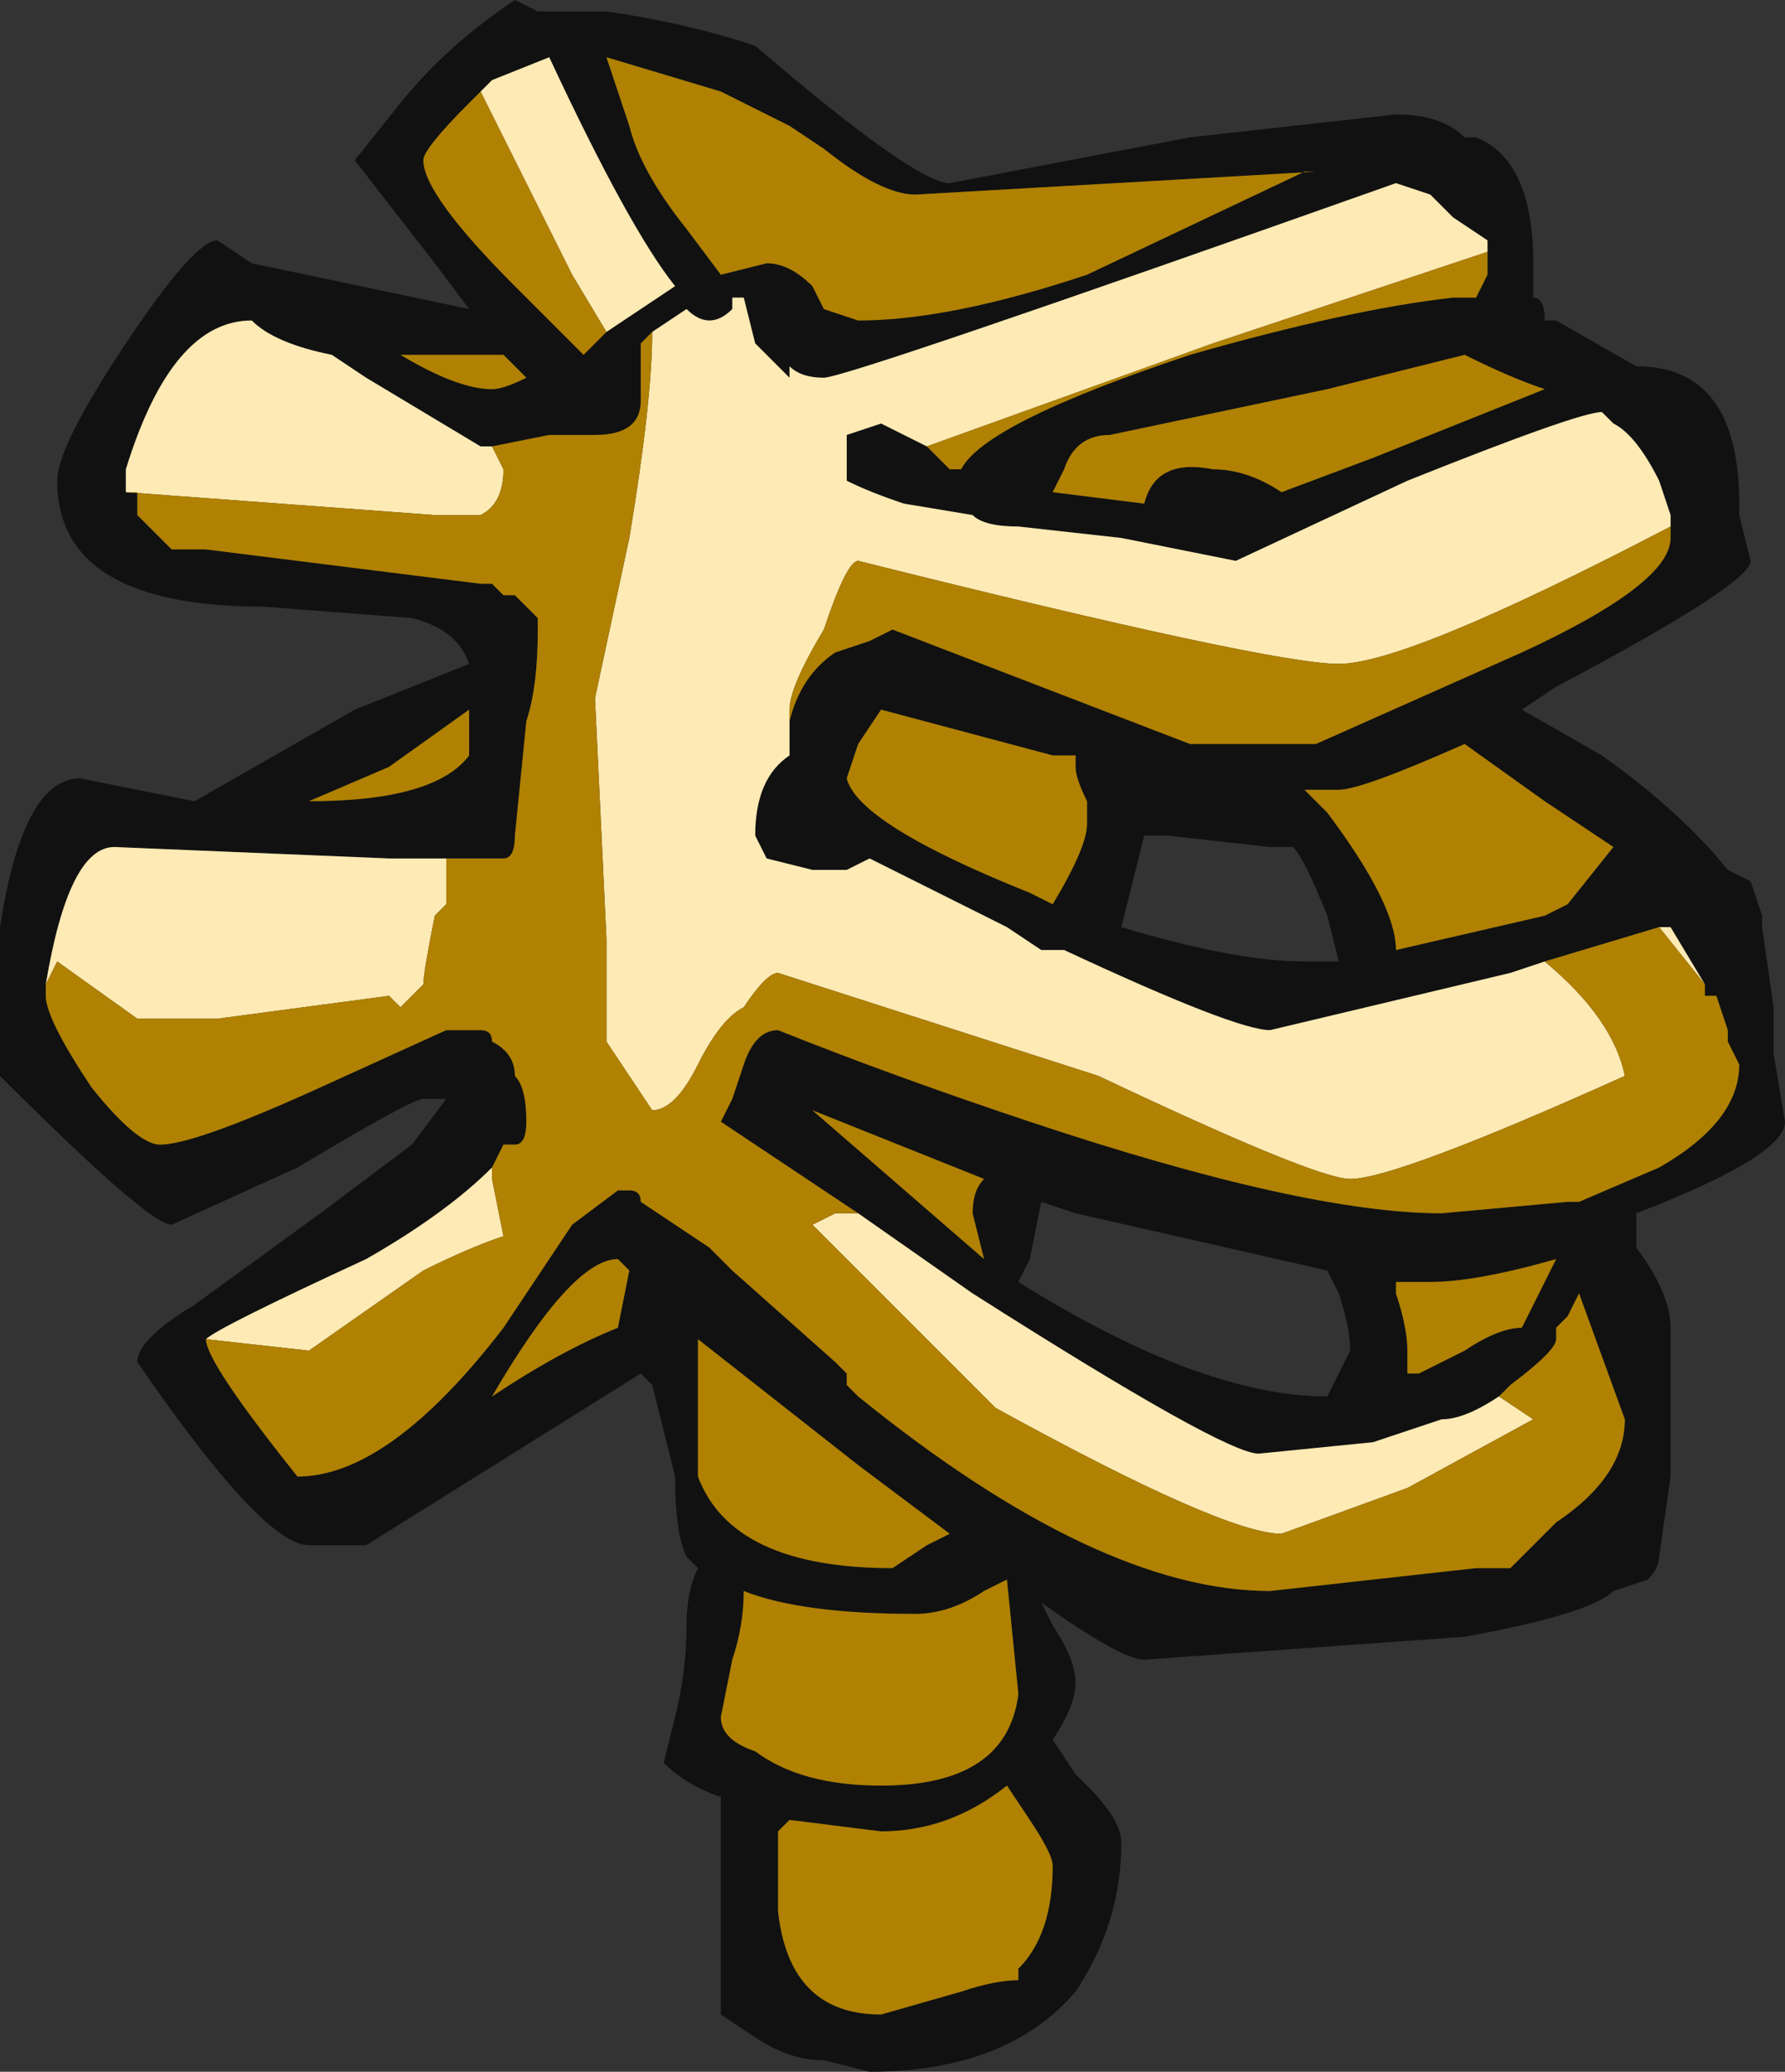 <?xml version="1.0" encoding="UTF-8" standalone="no"?>
<svg xmlns:ffdec="https://www.free-decompiler.com/flash" xmlns:xlink="http://www.w3.org/1999/xlink" ffdec:objectType="frame" height="63.35px" width="54.6px" xmlns="http://www.w3.org/2000/svg">
  <rect width="100%" height="100%" fill="#333333" stroke="none"/>
  <g transform="matrix(1.0, 0.0, 0.0, 1.0, 26.6, 30.45)">
    <use ffdec:characterId="2111" height="9.05" transform="matrix(7.0, 0.0, 0.0, 7.0, -26.6, -30.45)" width="7.8" xlink:href="#shape0"/>
  </g>
  <defs>
    <g id="shape0" transform="matrix(1.0, 0.0, 0.0, 1.0, 3.8, 4.35)">
      <path d="M1.4 -3.75 L2.3 -3.85 Q2.5 -3.85 2.6 -3.75 L2.65 -3.75 Q2.9 -3.65 2.9 -3.2 L2.9 -3.05 2.9 -3.05 Q2.95 -3.05 2.95 -2.95 L3.0 -2.95 3.35 -2.75 Q3.8 -2.75 3.8 -2.15 L3.8 -2.1 3.85 -1.9 Q3.85 -1.8 3.0 -1.35 L2.85 -1.25 3.2 -1.05 Q3.55 -0.8 3.75 -0.55 L3.85 -0.5 3.9 -0.35 3.9 -0.3 3.95 0.05 3.95 0.25 4.0 0.55 Q4.0 0.7 3.35 0.95 L3.35 1.1 Q3.5 1.3 3.5 1.45 L3.5 2.1 3.45 2.45 Q3.45 2.5 3.4 2.55 L3.25 2.6 Q3.15 2.7 2.6 2.8 L1.2 2.9 Q1.1 2.9 0.75 2.65 L0.8 2.75 Q0.9 2.9 0.9 3.0 0.9 3.1 0.8 3.25 L0.9 3.4 0.95 3.45 Q1.1 3.6 1.1 3.7 1.1 4.05 0.9 4.35 0.6 4.7 0.0 4.7 L-0.2 4.65 Q-0.35 4.65 -0.5 4.55 L-0.65 4.45 -0.65 3.5 Q-0.8 3.45 -0.9 3.35 L-0.85 3.15 Q-0.8 2.95 -0.8 2.75 -0.8 2.6 -0.75 2.5 L-0.8 2.45 Q-0.85 2.35 -0.85 2.1 L-0.95 1.7 -1.0 1.65 -2.2 2.4 -2.45 2.4 Q-2.65 2.4 -3.2 1.6 -3.2 1.5 -2.95 1.35 L-2.4 0.95 -2.0 0.65 -1.85 0.45 -1.95 0.45 Q-2.0 0.45 -2.5 0.75 L-3.05 1.0 Q-3.15 1.0 -3.8 0.35 L-3.8 -0.3 Q-3.7 -0.95 -3.45 -0.95 L-2.95 -0.85 -2.25 -1.25 -1.75 -1.45 Q-1.8 -1.6 -2.0 -1.65 L-2.65 -1.7 Q-3.55 -1.7 -3.55 -2.25 -3.55 -2.4 -3.25 -2.85 -2.95 -3.3 -2.85 -3.3 L-2.7 -3.2 -1.75 -3.0 -1.9 -3.2 -2.25 -3.65 -2.05 -3.9 Q-1.85 -4.15 -1.55 -4.35 L-1.45 -4.3 -1.15 -4.3 Q-0.8 -4.25 -0.5 -4.15 0.2 -3.55 0.35 -3.55 L1.4 -3.75 M1.95 -3.6 L0.2 -3.5 Q0.05 -3.5 -0.2 -3.7 L-0.35 -3.8 -0.65 -3.95 -1.15 -4.1 -1.05 -3.8 Q-1.0 -3.6 -0.8 -3.35 L-0.65 -3.15 -0.45 -3.2 Q-0.35 -3.2 -0.25 -3.1 L-0.2 -3.0 -0.05 -2.95 Q0.35 -2.95 0.95 -3.15 L1.9 -3.6 1.95 -3.6 M2.7 -3.25 L2.7 -3.3 2.55 -3.4 2.45 -3.5 2.3 -3.55 Q-0.1 -2.7 -0.2 -2.7 -0.3 -2.7 -0.35 -2.75 L-0.35 -2.7 Q-0.4 -2.75 -0.5 -2.85 L-0.55 -3.05 -0.6 -3.05 -0.6 -3.0 Q-0.65 -2.95 -0.7 -2.95 -0.75 -2.95 -0.8 -3.0 L-0.95 -2.9 -1.0 -2.85 -1.0 -2.6 Q-1.0 -2.45 -1.2 -2.45 L-1.4 -2.45 -1.65 -2.4 -1.7 -2.4 -2.2 -2.7 -2.35 -2.8 Q-2.6 -2.85 -2.7 -2.95 -3.05 -2.95 -3.25 -2.3 L-3.25 -2.2 -3.2 -2.2 -3.2 -2.1 -3.05 -1.95 -2.9 -1.95 -1.7 -1.8 -1.65 -1.8 -1.6 -1.75 -1.55 -1.75 -1.45 -1.65 -1.45 -1.6 Q-1.45 -1.35 -1.5 -1.2 L-1.55 -0.7 Q-1.55 -0.6 -1.6 -0.6 L-1.85 -0.6 -2.1 -0.6 -3.3 -0.65 Q-3.5 -0.65 -3.6 -0.05 L-3.6 0.0 Q-3.6 0.1 -3.4 0.4 -3.2 0.65 -3.1 0.65 -2.95 0.65 -2.4 0.4 L-1.85 0.15 -1.7 0.15 Q-1.65 0.15 -1.65 0.2 -1.55 0.25 -1.55 0.35 -1.5 0.4 -1.5 0.55 -1.5 0.65 -1.55 0.65 L-1.6 0.65 -1.65 0.75 Q-1.85 0.95 -2.2 1.15 -2.85 1.45 -2.9 1.5 -2.9 1.6 -2.5 2.1 -2.1 2.1 -1.6 1.45 L-1.3 1.0 -1.1 0.85 -1.05 0.85 Q-1.0 0.85 -1.0 0.9 L-0.7 1.1 -0.6 1.2 -0.15 1.6 -0.1 1.65 -0.1 1.7 -0.05 1.75 Q1.0 2.6 1.75 2.6 L2.65 2.5 2.8 2.5 3.0 2.3 Q3.3 2.1 3.3 1.85 L3.1 1.3 3.05 1.4 3.0 1.45 3.0 1.5 Q3.0 1.55 2.8 1.7 L2.75 1.75 Q2.6 1.85 2.5 1.85 L2.2 1.95 1.7 2.0 Q1.55 2.0 0.45 1.3 L-0.05 0.95 -0.65 0.55 -0.6 0.45 -0.55 0.3 Q-0.5 0.15 -0.4 0.15 0.1 0.35 0.7 0.55 1.9 0.95 2.5 0.95 L3.05 0.9 3.1 0.9 3.45 0.75 Q3.8 0.55 3.8 0.3 L3.75 0.2 3.75 0.15 3.7 0.0 3.65 0.0 3.65 -0.05 3.5 -0.3 3.45 -0.3 2.95 -0.15 2.8 -0.1 1.75 0.15 Q1.6 0.15 0.85 -0.2 L0.75 -0.2 0.6 -0.3 0.0 -0.6 -0.1 -0.55 -0.25 -0.55 -0.45 -0.6 -0.5 -0.7 Q-0.5 -0.95 -0.35 -1.05 L-0.35 -1.2 Q-0.3 -1.4 -0.15 -1.5 L0.0 -1.55 0.1 -1.6 1.4 -1.1 1.95 -1.1 2.85 -1.5 Q3.5 -1.8 3.5 -2.0 L3.5 -2.05 3.5 -2.1 3.45 -2.25 Q3.35 -2.45 3.25 -2.5 L3.2 -2.55 Q3.1 -2.55 2.35 -2.25 L1.6 -1.9 1.1 -2.0 0.65 -2.05 Q0.5 -2.05 0.45 -2.1 L0.15 -2.15 Q0.0 -2.2 -0.1 -2.25 L-0.1 -2.45 0.05 -2.5 0.25 -2.4 0.35 -2.3 0.4 -2.3 Q0.5 -2.5 1.4 -2.8 2.1 -3.0 2.55 -3.05 L2.65 -3.05 2.7 -3.15 2.7 -3.25 M1.8 -2.2 L2.2 -2.35 2.95 -2.65 Q2.8 -2.7 2.6 -2.8 L2.0 -2.65 1.05 -2.45 Q0.9 -2.45 0.85 -2.3 L0.8 -2.2 1.2 -2.15 Q1.25 -2.35 1.5 -2.3 1.65 -2.3 1.8 -2.2 M0.8 -1.05 L0.05 -1.25 -0.05 -1.1 -0.1 -0.95 Q-0.05 -0.75 0.7 -0.45 L0.8 -0.4 Q0.95 -0.65 0.95 -0.75 L0.95 -0.85 Q0.9 -0.95 0.9 -1.0 L0.9 -1.05 0.8 -1.05 M1.2 -0.7 L1.1 -0.3 Q1.6 -0.15 1.9 -0.15 L2.05 -0.15 2.0 -0.35 Q1.9 -0.6 1.85 -0.65 L1.75 -0.65 1.3 -0.7 1.2 -0.7 M1.9 -0.9 L2.0 -0.8 Q2.3 -0.4 2.3 -0.2 L2.95 -0.35 3.05 -0.4 3.25 -0.65 2.95 -0.85 2.6 -1.1 Q2.15 -0.9 2.05 -0.9 L1.9 -0.9 M3.0 1.15 Q2.65 1.25 2.45 1.25 L2.3 1.25 2.3 1.3 Q2.35 1.45 2.35 1.55 L2.35 1.65 2.4 1.65 2.6 1.55 Q2.75 1.45 2.85 1.45 L3.0 1.15 M2.0 1.75 L2.1 1.55 Q2.1 1.45 2.05 1.3 L2.0 1.2 0.9 0.95 0.75 0.9 0.7 1.15 0.65 1.25 Q1.45 1.75 2.0 1.75 M0.45 0.95 Q0.45 0.85 0.5 0.8 L-0.25 0.5 0.5 1.15 0.45 0.95 M0.25 2.4 L0.35 2.35 -0.05 2.05 -0.75 1.5 Q-0.75 1.6 -0.75 1.7 L-0.75 2.1 Q-0.6 2.5 0.1 2.5 L0.25 2.4 M0.5 2.6 Q0.35 2.7 0.2 2.7 -0.3 2.7 -0.55 2.6 -0.55 2.75 -0.6 2.9 L-0.65 3.15 Q-0.65 3.25 -0.5 3.3 -0.3 3.45 0.05 3.45 0.6 3.45 0.65 3.05 L0.6 2.55 0.5 2.6 M0.7 3.6 L0.6 3.45 Q0.35 3.65 0.05 3.65 L-0.35 3.6 -0.4 3.65 -0.4 4.0 Q-0.35 4.45 0.05 4.45 L0.4 4.35 Q0.55 4.3 0.65 4.3 L0.65 4.25 Q0.8 4.1 0.8 3.8 0.8 3.75 0.7 3.6 M-1.7 -3.95 L-1.75 -3.9 Q-1.95 -3.7 -1.95 -3.65 -1.95 -3.5 -1.55 -3.1 L-1.25 -2.8 -1.15 -2.9 -0.85 -3.1 Q-1.05 -3.35 -1.4 -4.1 L-1.65 -4.0 -1.7 -3.95 M-1.6 -2.8 L-2.05 -2.8 Q-1.8 -2.65 -1.65 -2.65 -1.6 -2.65 -1.5 -2.7 L-1.6 -2.8 M-1.75 -1.25 L-2.1 -1.0 -2.45 -0.85 Q-1.9 -0.85 -1.75 -1.05 -1.75 -1.1 -1.75 -1.25 M-1.1 1.15 Q-1.3 1.15 -1.65 1.75 -1.35 1.55 -1.1 1.45 L-1.05 1.2 -1.1 1.15" fill="#111111" fill-rule="evenodd" stroke="none"/>
      <path d="M-0.95 -2.9 L-0.8 -3.0 Q-0.75 -2.95 -0.7 -2.95 -0.65 -2.95 -0.6 -3.0 L-0.6 -3.05 -0.55 -3.05 -0.5 -2.85 Q-0.4 -2.75 -0.35 -2.7 L-0.35 -2.75 Q-0.3 -2.7 -0.2 -2.7 -0.1 -2.7 2.3 -3.55 L2.45 -3.5 2.55 -3.4 2.7 -3.3 2.7 -3.25 1.5 -2.85 0.25 -2.4 0.05 -2.5 -0.1 -2.45 -0.1 -2.25 Q0.0 -2.2 0.15 -2.15 L0.45 -2.1 Q0.5 -2.05 0.65 -2.05 L1.1 -2.0 1.6 -1.9 2.35 -2.25 Q3.1 -2.55 3.2 -2.55 L3.25 -2.5 Q3.35 -2.45 3.45 -2.25 L3.5 -2.1 3.5 -2.05 Q2.35 -1.45 2.05 -1.45 1.75 -1.45 -0.05 -1.9 -0.1 -1.9 -0.2 -1.6 -0.35 -1.35 -0.35 -1.25 L-0.35 -1.2 -0.35 -1.05 Q-0.5 -0.95 -0.5 -0.7 L-0.45 -0.6 -0.25 -0.55 -0.1 -0.55 0.0 -0.6 0.6 -0.3 0.75 -0.2 0.85 -0.2 Q1.6 0.15 1.75 0.15 L2.8 -0.1 2.95 -0.15 Q3.25 0.1 3.3 0.35 2.3 0.8 2.1 0.8 1.95 0.8 1.0 0.35 L-0.4 -0.1 Q-0.45 -0.1 -0.55 0.05 -0.65 0.1 -0.75 0.3 -0.85 0.5 -0.95 0.5 L-1.15 0.2 -1.15 -0.25 -1.2 -1.3 -1.05 -2.0 Q-0.95 -2.6 -0.95 -2.9 M3.45 -0.3 L3.5 -0.3 3.65 -0.05 3.45 -0.3 M-0.05 0.95 L0.45 1.3 Q1.55 2.0 1.7 2.0 L2.2 1.95 2.5 1.85 Q2.6 1.85 2.75 1.75 L2.9 1.85 2.35 2.15 1.8 2.35 Q1.55 2.35 0.55 1.8 L-0.25 1.0 -0.15 0.95 -0.05 0.95 M-2.9 1.5 Q-2.85 1.45 -2.2 1.15 -1.85 0.95 -1.65 0.75 L-1.65 0.8 -1.6 1.05 Q-1.75 1.1 -1.95 1.2 L-2.45 1.55 -2.9 1.5 M-3.6 -0.05 Q-3.5 -0.65 -3.3 -0.65 L-2.1 -0.6 -1.85 -0.6 -1.85 -0.4 -1.9 -0.35 Q-1.95 -0.1 -1.95 -0.05 L-2.05 0.05 -2.1 0.0 -2.85 0.1 -3.2 0.1 -3.55 -0.15 -3.6 -0.05 M-3.25 -2.2 L-3.25 -2.3 Q-3.05 -2.95 -2.7 -2.95 -2.6 -2.85 -2.35 -2.8 L-2.2 -2.7 -1.7 -2.4 -1.65 -2.4 -1.6 -2.3 Q-1.6 -2.15 -1.7 -2.1 L-1.9 -2.1 -3.25 -2.2 M-1.7 -3.95 L-1.65 -4.0 -1.4 -4.1 Q-1.05 -3.35 -0.85 -3.1 L-1.15 -2.9 -1.3 -3.15 -1.7 -3.95 M-0.5 1.25 L-0.5 1.25" fill="#feeab4" fill-rule="evenodd" stroke="none"/>
      <path d="M1.95 -3.6 L1.9 -3.6 0.95 -3.15 Q0.35 -2.95 -0.05 -2.95 L-0.2 -3.0 -0.25 -3.1 Q-0.35 -3.2 -0.45 -3.2 L-0.65 -3.15 -0.8 -3.35 Q-1.0 -3.6 -1.05 -3.8 L-1.15 -4.1 -0.65 -3.95 -0.35 -3.8 -0.2 -3.7 Q0.05 -3.5 0.2 -3.5 L1.95 -3.6 M2.7 -3.25 L2.7 -3.15 2.65 -3.05 2.55 -3.05 Q2.1 -3.0 1.4 -2.8 0.5 -2.5 0.4 -2.3 L0.35 -2.3 0.25 -2.4 1.5 -2.85 2.7 -3.25 M3.5 -2.05 L3.5 -2.0 Q3.5 -1.8 2.85 -1.5 L1.95 -1.1 1.4 -1.1 0.1 -1.6 0.0 -1.55 -0.15 -1.5 Q-0.3 -1.4 -0.35 -1.2 L-0.35 -1.25 Q-0.35 -1.35 -0.2 -1.6 -0.1 -1.9 -0.05 -1.9 1.75 -1.45 2.05 -1.45 2.35 -1.45 3.5 -2.05 M2.95 -0.15 L3.45 -0.3 3.65 -0.05 3.65 0.0 3.7 0.0 3.75 0.15 3.75 0.2 3.8 0.3 Q3.8 0.55 3.45 0.75 L3.1 0.9 3.05 0.9 2.5 0.95 Q1.9 0.95 0.7 0.55 0.1 0.35 -0.4 0.15 -0.5 0.15 -0.55 0.3 L-0.6 0.45 -0.65 0.55 -0.05 0.95 -0.15 0.95 -0.25 1.0 0.55 1.8 Q1.55 2.35 1.8 2.35 L2.35 2.15 2.9 1.85 2.75 1.75 2.8 1.7 Q3.0 1.55 3.0 1.5 L3.0 1.45 3.05 1.4 3.1 1.3 3.3 1.85 Q3.3 2.1 3.0 2.3 L2.8 2.5 2.65 2.5 1.75 2.6 Q1.0 2.6 -0.05 1.75 L-0.1 1.7 -0.1 1.65 -0.15 1.6 -0.6 1.2 -0.7 1.1 -1.0 0.9 Q-1.0 0.85 -1.05 0.85 L-1.1 0.85 -1.3 1.0 -1.6 1.45 Q-2.1 2.1 -2.5 2.1 -2.9 1.6 -2.9 1.5 L-2.45 1.55 -1.95 1.2 Q-1.75 1.1 -1.6 1.05 L-1.65 0.8 -1.65 0.75 -1.6 0.65 -1.55 0.65 Q-1.5 0.65 -1.5 0.55 -1.5 0.4 -1.55 0.35 -1.55 0.25 -1.65 0.2 -1.65 0.15 -1.7 0.15 L-1.85 0.15 -2.4 0.4 Q-2.95 0.65 -3.1 0.65 -3.2 0.65 -3.4 0.4 -3.6 0.1 -3.6 0.0 L-3.6 -0.05 -3.55 -0.15 -3.2 0.1 -2.85 0.1 -2.1 0.0 -2.05 0.05 -1.95 -0.05 Q-1.95 -0.1 -1.9 -0.35 L-1.85 -0.4 -1.85 -0.6 -1.6 -0.6 Q-1.55 -0.6 -1.55 -0.7 L-1.5 -1.2 Q-1.45 -1.35 -1.45 -1.6 L-1.45 -1.65 -1.55 -1.75 -1.6 -1.75 -1.65 -1.8 -1.7 -1.8 -2.9 -1.95 -3.05 -1.95 -3.2 -2.1 -3.2 -2.2 -3.25 -2.2 -1.9 -2.1 -1.7 -2.1 Q-1.6 -2.15 -1.6 -2.3 L-1.65 -2.4 -1.4 -2.45 -1.2 -2.45 Q-1.0 -2.45 -1.0 -2.6 L-1.0 -2.85 -0.95 -2.9 Q-0.95 -2.6 -1.05 -2.0 L-1.2 -1.3 -1.15 -0.25 -1.15 0.2 -0.95 0.5 Q-0.85 0.5 -0.75 0.3 -0.65 0.1 -0.55 0.05 -0.45 -0.1 -0.4 -0.1 L1.0 0.35 Q1.95 0.8 2.1 0.8 2.3 0.8 3.3 0.35 3.25 0.1 2.95 -0.15 M1.8 -2.2 Q1.65 -2.3 1.5 -2.3 1.25 -2.35 1.2 -2.15 L0.8 -2.2 0.85 -2.3 Q0.9 -2.45 1.05 -2.45 L2.0 -2.65 2.6 -2.8 Q2.8 -2.7 2.95 -2.65 L2.2 -2.35 1.8 -2.2 M0.8 -1.05 L0.9 -1.05 0.9 -1.0 Q0.9 -0.95 0.95 -0.85 L0.95 -0.75 Q0.95 -0.65 0.8 -0.4 L0.7 -0.45 Q-0.05 -0.75 -0.1 -0.95 L-0.05 -1.1 0.05 -1.25 0.8 -1.05 M1.9 -0.9 L2.05 -0.9 Q2.15 -0.9 2.6 -1.1 L2.95 -0.85 3.25 -0.65 3.05 -0.4 2.95 -0.35 2.3 -0.2 Q2.3 -0.4 2.0 -0.8 L1.9 -0.9 M3.0 1.15 L2.85 1.45 Q2.75 1.45 2.6 1.55 L2.4 1.65 2.35 1.65 2.35 1.55 Q2.35 1.45 2.3 1.3 L2.3 1.25 2.45 1.25 Q2.65 1.25 3.0 1.15 M0.5 2.6 L0.6 2.55 0.65 3.05 Q0.6 3.45 0.05 3.45 -0.3 3.45 -0.5 3.3 -0.65 3.25 -0.65 3.15 L-0.6 2.9 Q-0.55 2.75 -0.55 2.6 -0.3 2.7 0.2 2.7 0.35 2.7 0.5 2.6 M0.25 2.4 L0.1 2.5 Q-0.6 2.5 -0.75 2.1 L-0.75 1.7 Q-0.75 1.6 -0.75 1.5 L-0.05 2.05 0.35 2.35 0.25 2.4 M0.45 0.95 L0.5 1.15 -0.25 0.5 0.5 0.8 Q0.45 0.85 0.45 0.95 M0.7 3.6 Q0.8 3.75 0.8 3.8 0.8 4.1 0.65 4.25 L0.65 4.3 Q0.55 4.3 0.4 4.35 L0.05 4.45 Q-0.35 4.45 -0.4 4.0 L-0.4 3.65 -0.35 3.6 0.05 3.65 Q0.35 3.65 0.6 3.45 L0.7 3.6 M-1.15 -2.9 L-1.25 -2.8 -1.55 -3.1 Q-1.95 -3.5 -1.95 -3.65 -1.95 -3.7 -1.75 -3.9 L-1.7 -3.95 -1.3 -3.15 -1.15 -2.9 M-1.1 1.15 L-1.05 1.2 -1.1 1.45 Q-1.35 1.55 -1.65 1.75 -1.3 1.15 -1.1 1.15 M-1.75 -1.25 Q-1.75 -1.1 -1.75 -1.05 -1.9 -0.85 -2.45 -0.85 L-2.1 -1.0 -1.75 -1.25 M-1.6 -2.8 L-1.5 -2.7 Q-1.6 -2.65 -1.65 -2.65 -1.8 -2.65 -2.05 -2.8 L-1.6 -2.8 M-0.5 1.25 L-0.5 1.25" fill="#b08102" fill-rule="evenodd" stroke="none"/>
    </g>
  </defs>
</svg>

